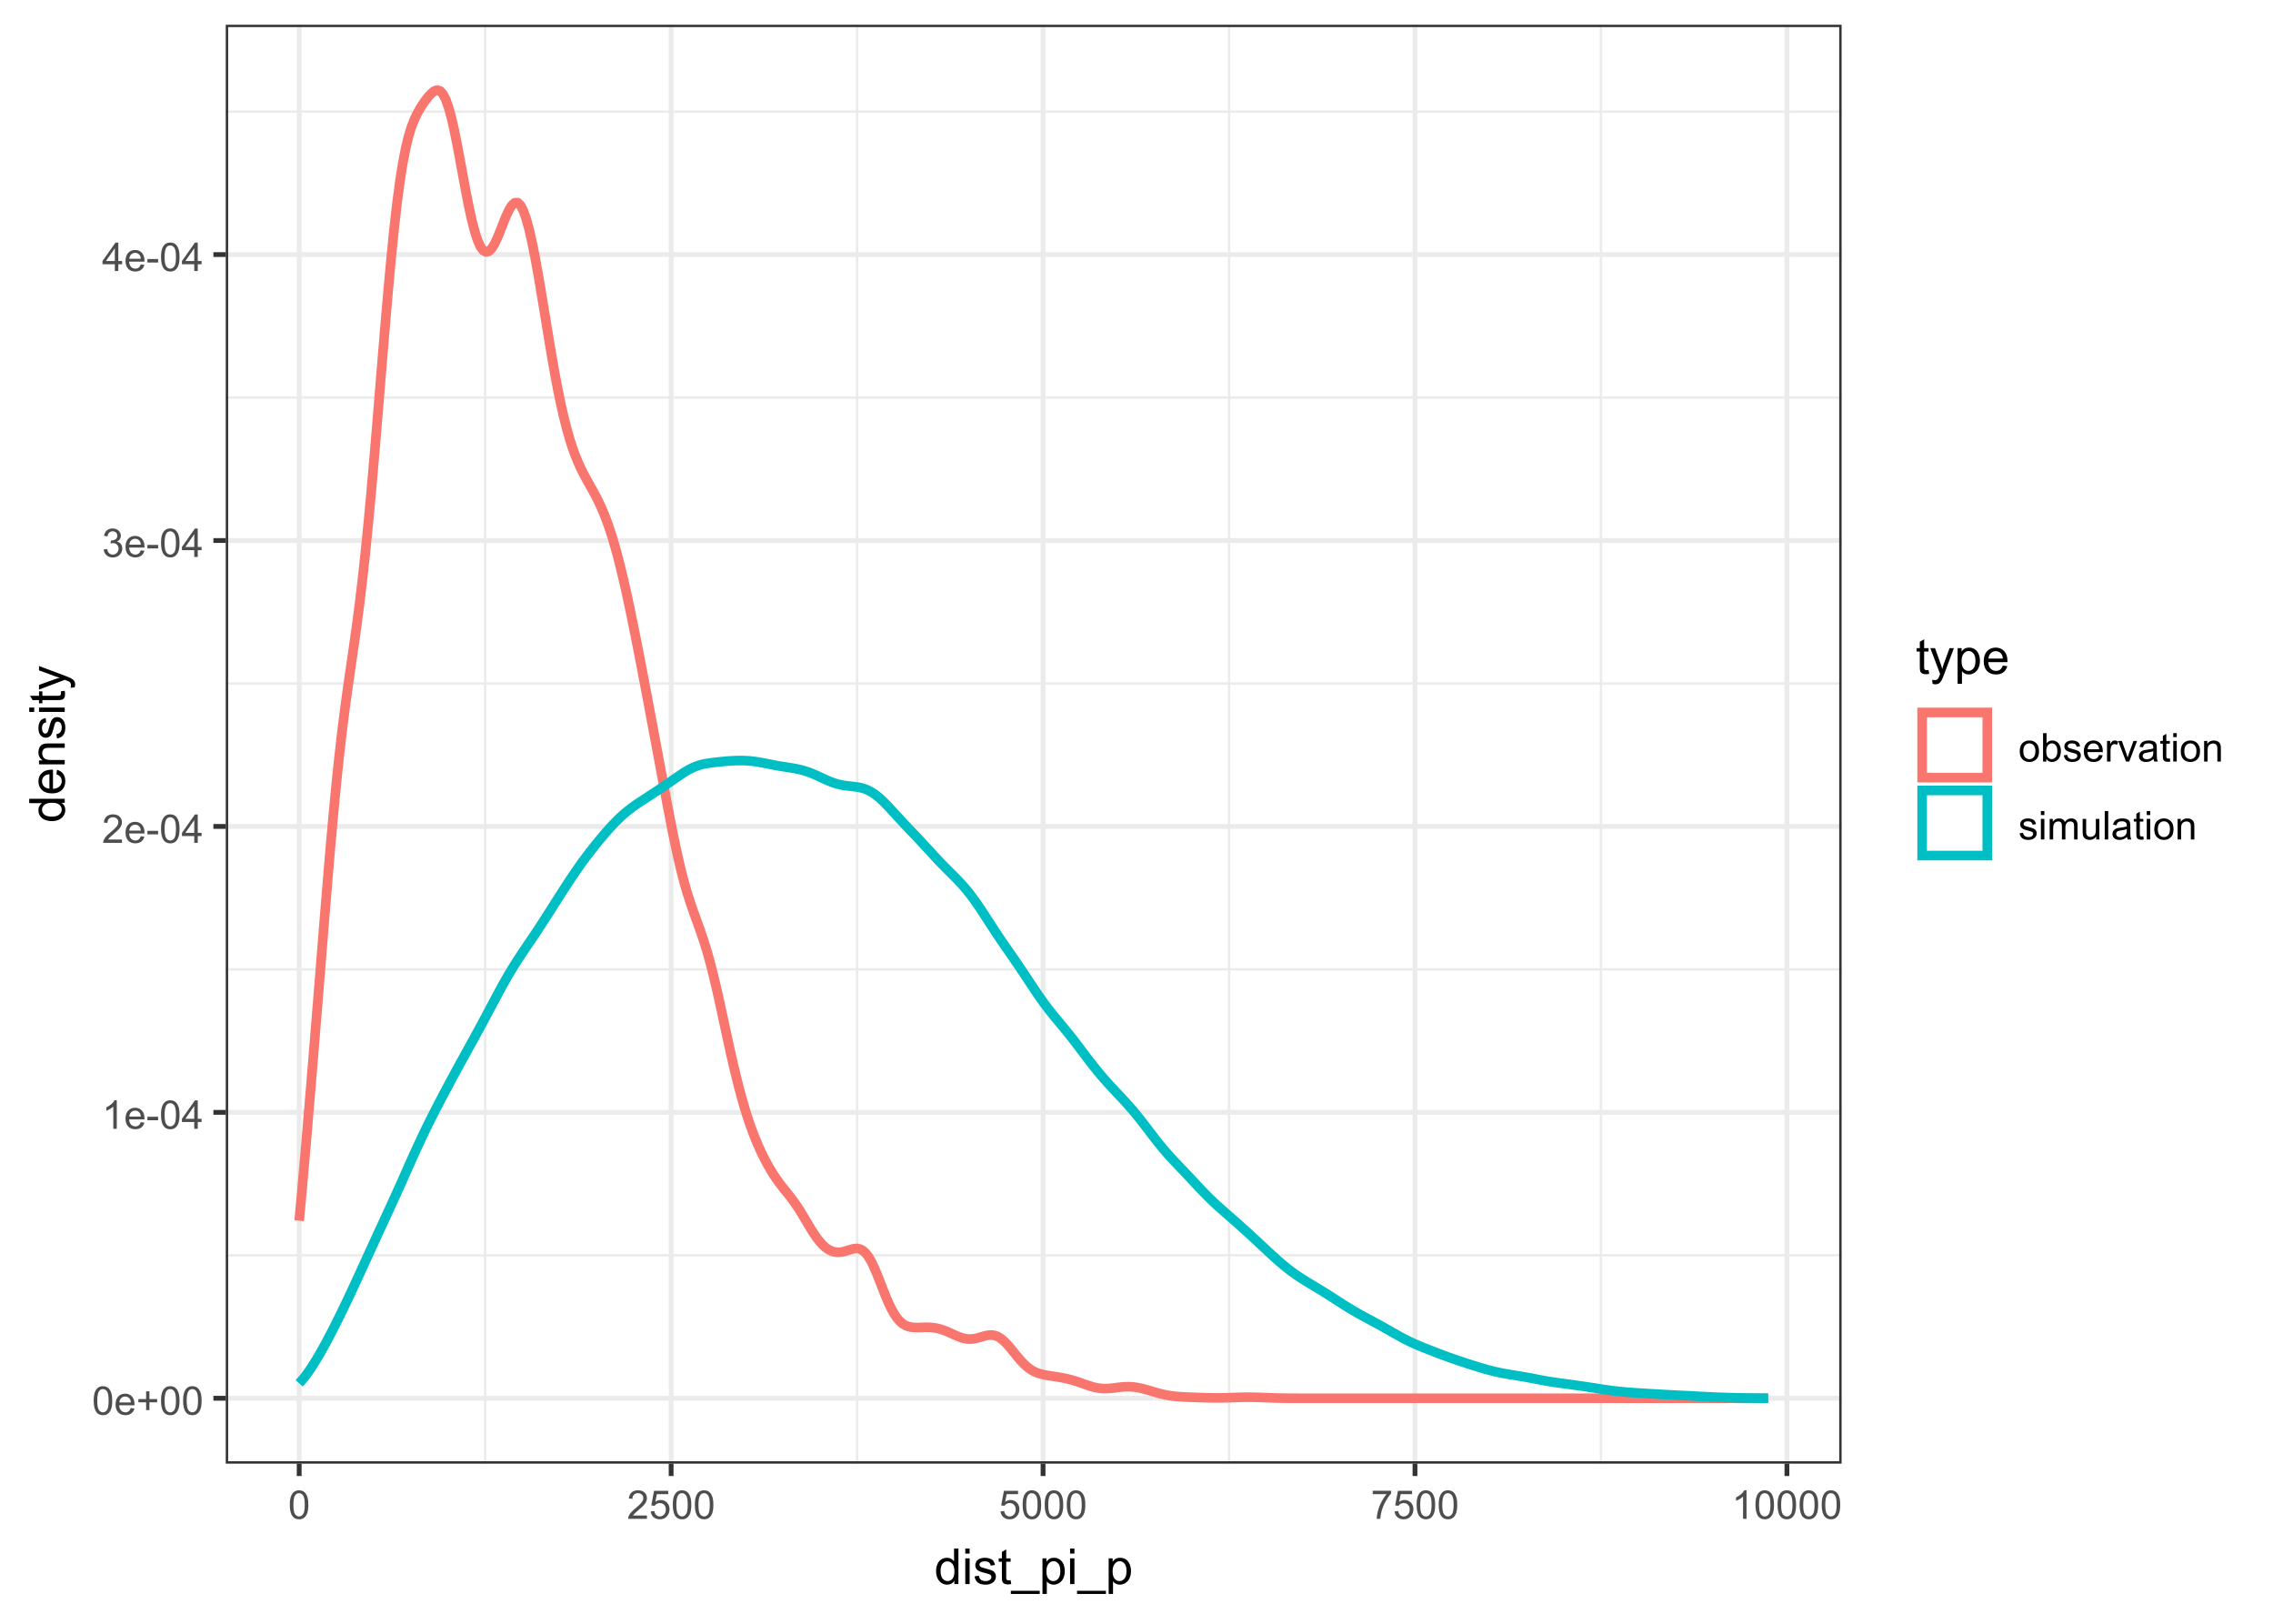 <?xml version="1.0" encoding="UTF-8"?>
<svg xmlns="http://www.w3.org/2000/svg" xmlns:xlink="http://www.w3.org/1999/xlink" width="504" height="360" viewBox="0 0 504 360">
<defs>
<g>
<g id="glyph-0-0">
<path d="M 0.367 -3.105 C 0.367 -3.852 0.441 -4.449 0.594 -4.906 C 0.75 -5.359 0.977 -5.711 1.277 -5.957 C 1.582 -6.203 1.961 -6.324 2.418 -6.324 C 2.758 -6.324 3.055 -6.258 3.309 -6.121 C 3.562 -5.984 3.773 -5.789 3.941 -5.531 C 4.105 -5.277 4.238 -4.965 4.332 -4.594 C 4.426 -4.227 4.473 -3.73 4.473 -3.105 C 4.473 -2.367 4.398 -1.77 4.246 -1.316 C 4.094 -0.863 3.867 -0.512 3.562 -0.266 C 3.262 -0.016 2.879 0.109 2.418 0.109 C 1.812 0.109 1.336 -0.109 0.988 -0.547 C 0.574 -1.07 0.367 -1.922 0.367 -3.105 M 1.16 -3.105 C 1.16 -2.074 1.281 -1.383 1.523 -1.043 C 1.766 -0.699 2.062 -0.527 2.418 -0.527 C 2.773 -0.527 3.074 -0.699 3.316 -1.043 C 3.559 -1.387 3.68 -2.074 3.68 -3.105 C 3.68 -4.145 3.559 -4.832 3.316 -5.172 C 3.074 -5.516 2.773 -5.684 2.41 -5.684 C 2.055 -5.684 1.773 -5.535 1.559 -5.234 C 1.293 -4.852 1.16 -4.141 1.16 -3.105 Z M 1.16 -3.105 "/>
</g>
<g id="glyph-0-1">
<path d="M 3.703 -1.469 L 4.504 -1.371 C 4.379 -0.902 4.145 -0.543 3.805 -0.285 C 3.461 -0.027 3.027 0.102 2.496 0.102 C 1.828 0.102 1.301 -0.102 0.91 -0.512 C 0.52 -0.926 0.32 -1.5 0.32 -2.242 C 0.32 -3.012 0.52 -3.605 0.914 -4.031 C 1.312 -4.453 1.824 -4.668 2.453 -4.668 C 3.062 -4.668 3.562 -4.457 3.949 -4.043 C 4.336 -3.629 4.527 -3.043 4.527 -2.289 C 4.527 -2.246 4.527 -2.176 4.523 -2.086 L 1.121 -2.086 C 1.148 -1.582 1.293 -1.199 1.547 -0.934 C 1.801 -0.664 2.121 -0.531 2.5 -0.531 C 2.785 -0.531 3.027 -0.605 3.227 -0.758 C 3.426 -0.906 3.586 -1.145 3.703 -1.469 M 1.164 -2.719 L 3.711 -2.719 C 3.68 -3.105 3.582 -3.391 3.422 -3.582 C 3.176 -3.883 2.855 -4.031 2.461 -4.031 C 2.105 -4.031 1.809 -3.91 1.566 -3.676 C 1.324 -3.438 1.191 -3.117 1.164 -2.719 Z M 1.164 -2.719 "/>
</g>
<g id="glyph-0-2">
<path d="M 2.203 -1.02 L 2.203 -2.746 L 0.488 -2.746 L 0.488 -3.469 L 2.203 -3.469 L 2.203 -5.184 L 2.934 -5.184 L 2.934 -3.469 L 4.648 -3.469 L 4.648 -2.746 L 2.934 -2.746 L 2.934 -1.02 Z M 2.203 -1.02 "/>
</g>
<g id="glyph-0-3">
<path d="M 3.277 0 L 2.504 0 L 2.504 -4.93 C 2.32 -4.75 2.074 -4.574 1.773 -4.395 C 1.469 -4.219 1.199 -4.086 0.957 -3.996 L 0.957 -4.742 C 1.391 -4.945 1.77 -5.195 2.094 -5.484 C 2.418 -5.773 2.645 -6.055 2.781 -6.324 L 3.277 -6.324 Z M 3.277 0 "/>
</g>
<g id="glyph-0-4">
<path d="M 0.281 -1.891 L 0.281 -2.668 L 2.656 -2.668 L 2.656 -1.891 Z M 0.281 -1.891 "/>
</g>
<g id="glyph-0-5">
<path d="M 2.844 0 L 2.844 -1.508 L 0.113 -1.508 L 0.113 -2.219 L 2.988 -6.301 L 3.617 -6.301 L 3.617 -2.219 L 4.469 -2.219 L 4.469 -1.508 L 3.617 -1.508 L 3.617 0 L 2.844 0 M 2.844 -2.219 L 2.844 -5.059 L 0.871 -2.219 Z M 2.844 -2.219 "/>
</g>
<g id="glyph-0-6">
<path d="M 4.43 -0.742 L 4.43 0 L 0.266 0 C 0.262 -0.188 0.289 -0.367 0.355 -0.539 C 0.461 -0.82 0.633 -1.102 0.867 -1.375 C 1.098 -1.648 1.438 -1.969 1.879 -2.328 C 2.562 -2.891 3.023 -3.336 3.266 -3.664 C 3.508 -3.992 3.625 -4.301 3.625 -4.594 C 3.625 -4.898 3.516 -5.16 3.297 -5.367 C 3.078 -5.578 2.793 -5.684 2.441 -5.684 C 2.066 -5.684 1.77 -5.574 1.547 -5.352 C 1.324 -5.125 1.211 -4.816 1.207 -4.422 L 0.414 -4.504 C 0.469 -5.098 0.672 -5.547 1.027 -5.859 C 1.383 -6.168 1.859 -6.324 2.457 -6.324 C 3.062 -6.324 3.539 -6.156 3.895 -5.824 C 4.246 -5.488 4.422 -5.07 4.422 -4.578 C 4.422 -4.324 4.371 -4.078 4.266 -3.832 C 4.164 -3.59 3.992 -3.332 3.754 -3.062 C 3.516 -2.793 3.117 -2.426 2.562 -1.957 C 2.098 -1.566 1.801 -1.301 1.668 -1.164 C 1.535 -1.023 1.426 -0.883 1.34 -0.742 Z M 4.43 -0.742 "/>
</g>
<g id="glyph-0-7">
<path d="M 0.371 -1.664 L 1.145 -1.766 C 1.23 -1.328 1.383 -1.012 1.598 -0.82 C 1.809 -0.625 2.07 -0.527 2.375 -0.527 C 2.738 -0.527 3.047 -0.656 3.297 -0.906 C 3.547 -1.16 3.672 -1.473 3.676 -1.844 C 3.672 -2.199 3.559 -2.492 3.324 -2.723 C 3.094 -2.953 2.797 -3.066 2.441 -3.066 C 2.293 -3.066 2.113 -3.039 1.895 -2.98 L 1.98 -3.66 C 2.031 -3.656 2.074 -3.652 2.105 -3.652 C 2.434 -3.652 2.73 -3.738 2.996 -3.91 C 3.258 -4.082 3.391 -4.348 3.391 -4.703 C 3.391 -4.988 3.293 -5.223 3.102 -5.41 C 2.91 -5.598 2.664 -5.688 2.359 -5.688 C 2.059 -5.688 1.809 -5.594 1.605 -5.406 C 1.406 -5.215 1.277 -4.934 1.219 -4.555 L 0.445 -4.691 C 0.543 -5.211 0.758 -5.613 1.09 -5.898 C 1.426 -6.184 1.844 -6.324 2.344 -6.324 C 2.688 -6.324 3.004 -6.25 3.293 -6.105 C 3.582 -5.957 3.801 -5.754 3.957 -5.5 C 4.109 -5.246 4.184 -4.973 4.184 -4.688 C 4.184 -4.414 4.113 -4.168 3.965 -3.945 C 3.82 -3.723 3.605 -3.543 3.316 -3.41 C 3.691 -3.324 3.98 -3.148 4.184 -2.875 C 4.391 -2.605 4.496 -2.266 4.496 -1.859 C 4.496 -1.312 4.293 -0.844 3.895 -0.461 C 3.492 -0.078 2.984 0.113 2.371 0.113 C 1.82 0.113 1.359 -0.055 0.996 -0.383 C 0.629 -0.711 0.422 -1.141 0.371 -1.664 Z M 0.371 -1.664 "/>
</g>
<g id="glyph-0-8">
<path d="M 0.367 -1.648 L 1.176 -1.719 C 1.238 -1.324 1.379 -1.027 1.598 -0.828 C 1.816 -0.629 2.078 -0.527 2.391 -0.527 C 2.762 -0.527 3.078 -0.668 3.336 -0.949 C 3.594 -1.23 3.723 -1.602 3.723 -2.066 C 3.723 -2.508 3.598 -2.855 3.348 -3.109 C 3.102 -3.367 2.777 -3.492 2.375 -3.492 C 2.125 -3.492 1.902 -3.438 1.703 -3.324 C 1.5 -3.211 1.344 -3.062 1.23 -2.883 L 0.504 -2.977 L 1.113 -6.215 L 4.246 -6.215 L 4.246 -5.473 L 1.73 -5.473 L 1.391 -3.781 C 1.77 -4.043 2.168 -4.176 2.582 -4.176 C 3.133 -4.176 3.598 -3.984 3.977 -3.605 C 4.352 -3.223 4.543 -2.734 4.543 -2.137 C 4.543 -1.566 4.375 -1.074 4.043 -0.656 C 3.641 -0.148 3.09 0.109 2.391 0.109 C 1.816 0.109 1.348 -0.055 0.984 -0.375 C 0.625 -0.695 0.418 -1.121 0.367 -1.648 Z M 0.367 -1.648 "/>
</g>
<g id="glyph-0-9">
<path d="M 0.418 -5.473 L 0.418 -6.219 L 4.496 -6.219 L 4.496 -5.617 C 4.094 -5.188 3.695 -4.621 3.301 -3.914 C 2.91 -3.207 2.605 -2.48 2.391 -1.73 C 2.234 -1.203 2.137 -0.629 2.094 0 L 1.297 0 C 1.305 -0.496 1.402 -1.094 1.59 -1.797 C 1.777 -2.496 2.043 -3.176 2.391 -3.828 C 2.738 -4.477 3.109 -5.027 3.504 -5.473 Z M 0.418 -5.473 "/>
</g>
<g id="glyph-0-10">
<path d="M 0.293 -2.281 C 0.293 -3.125 0.527 -3.754 0.996 -4.16 C 1.391 -4.496 1.867 -4.668 2.434 -4.668 C 3.059 -4.668 3.57 -4.461 3.969 -4.051 C 4.367 -3.641 4.566 -3.07 4.566 -2.348 C 4.566 -1.758 4.48 -1.297 4.305 -0.961 C 4.129 -0.625 3.871 -0.363 3.535 -0.176 C 3.199 0.012 2.832 0.102 2.434 0.102 C 1.793 0.102 1.277 -0.102 0.883 -0.512 C 0.488 -0.922 0.293 -1.512 0.293 -2.281 M 1.086 -2.281 C 1.086 -1.699 1.215 -1.258 1.469 -0.969 C 1.723 -0.68 2.047 -0.531 2.434 -0.531 C 2.816 -0.531 3.137 -0.68 3.391 -0.973 C 3.645 -1.262 3.773 -1.707 3.773 -2.309 C 3.773 -2.871 3.645 -3.301 3.387 -3.59 C 3.133 -3.879 2.812 -4.027 2.434 -4.027 C 2.047 -4.027 1.723 -3.883 1.469 -3.594 C 1.215 -3.305 1.086 -2.867 1.086 -2.281 Z M 1.086 -2.281 "/>
</g>
<g id="glyph-0-11">
<path d="M 1.293 0 L 0.574 0 L 0.574 -6.301 L 1.348 -6.301 L 1.348 -4.051 C 1.676 -4.461 2.094 -4.668 2.602 -4.668 C 2.879 -4.668 3.145 -4.609 3.398 -4.496 C 3.648 -4.383 3.855 -4.223 4.016 -4.02 C 4.176 -3.816 4.305 -3.566 4.395 -3.277 C 4.488 -2.988 4.531 -2.68 4.531 -2.352 C 4.531 -1.57 4.34 -0.965 3.953 -0.539 C 3.566 -0.109 3.102 0.102 2.562 0.102 C 2.023 0.102 1.602 -0.121 1.293 -0.57 L 1.293 0 M 1.285 -2.316 C 1.285 -1.77 1.359 -1.375 1.508 -1.129 C 1.75 -0.73 2.082 -0.531 2.496 -0.531 C 2.836 -0.531 3.125 -0.68 3.375 -0.973 C 3.621 -1.266 3.742 -1.703 3.742 -2.285 C 3.742 -2.883 3.625 -3.32 3.387 -3.605 C 3.152 -3.891 2.867 -4.031 2.531 -4.031 C 2.191 -4.031 1.902 -3.883 1.656 -3.59 C 1.406 -3.297 1.285 -2.871 1.285 -2.316 Z M 1.285 -2.316 "/>
</g>
<g id="glyph-0-12">
<path d="M 0.27 -1.363 L 1.035 -1.484 C 1.078 -1.176 1.199 -0.941 1.395 -0.777 C 1.59 -0.613 1.863 -0.531 2.219 -0.531 C 2.574 -0.531 2.836 -0.605 3.008 -0.75 C 3.18 -0.895 3.266 -1.062 3.266 -1.258 C 3.266 -1.434 3.191 -1.57 3.039 -1.672 C 2.934 -1.742 2.668 -1.828 2.246 -1.934 C 1.68 -2.078 1.285 -2.199 1.066 -2.305 C 0.848 -2.41 0.684 -2.555 0.57 -2.738 C 0.457 -2.926 0.398 -3.129 0.398 -3.352 C 0.398 -3.555 0.445 -3.742 0.539 -3.918 C 0.633 -4.09 0.758 -4.234 0.918 -4.348 C 1.039 -4.438 1.203 -4.512 1.41 -4.574 C 1.621 -4.637 1.844 -4.668 2.078 -4.668 C 2.438 -4.668 2.754 -4.613 3.023 -4.512 C 3.293 -4.41 3.492 -4.27 3.621 -4.094 C 3.75 -3.918 3.84 -3.68 3.891 -3.387 L 3.133 -3.281 C 3.098 -3.52 3 -3.699 2.832 -3.832 C 2.668 -3.965 2.438 -4.031 2.137 -4.031 C 1.781 -4.031 1.527 -3.973 1.375 -3.855 C 1.223 -3.738 1.148 -3.598 1.148 -3.441 C 1.148 -3.34 1.18 -3.25 1.242 -3.172 C 1.305 -3.09 1.402 -3.02 1.539 -2.965 C 1.617 -2.938 1.844 -2.871 2.223 -2.766 C 2.77 -2.621 3.148 -2.5 3.367 -2.41 C 3.582 -2.316 3.754 -2.18 3.875 -2.004 C 4 -1.824 4.059 -1.605 4.062 -1.34 C 4.059 -1.082 3.984 -0.84 3.836 -0.613 C 3.684 -0.383 3.469 -0.207 3.184 -0.082 C 2.902 0.039 2.578 0.102 2.223 0.102 C 1.629 0.102 1.176 -0.02 0.867 -0.266 C 0.555 -0.512 0.355 -0.879 0.27 -1.363 Z M 0.27 -1.363 "/>
</g>
<g id="glyph-0-13">
<path d="M 0.57 0 L 0.57 -4.562 L 1.266 -4.562 L 1.266 -3.871 C 1.445 -4.195 1.609 -4.41 1.758 -4.512 C 1.91 -4.613 2.074 -4.668 2.258 -4.668 C 2.516 -4.668 2.781 -4.582 3.051 -4.418 L 2.785 -3.699 C 2.594 -3.812 2.406 -3.867 2.219 -3.867 C 2.047 -3.867 1.895 -3.816 1.762 -3.715 C 1.629 -3.613 1.531 -3.473 1.473 -3.293 C 1.387 -3.016 1.344 -2.715 1.344 -2.391 L 1.344 0 Z M 0.57 0 "/>
</g>
<g id="glyph-0-14">
<path d="M 1.848 0 L 0.113 -4.562 L 0.93 -4.562 L 1.906 -1.832 C 2.016 -1.535 2.109 -1.23 2.199 -0.91 C 2.27 -1.152 2.363 -1.441 2.488 -1.777 L 3.504 -4.562 L 4.297 -4.562 L 2.57 0 Z M 1.848 0 "/>
</g>
<g id="glyph-0-15">
<path d="M 3.559 -0.562 C 3.27 -0.32 2.996 -0.148 2.73 -0.047 C 2.465 0.055 2.18 0.102 1.879 0.102 C 1.375 0.102 0.992 -0.02 0.723 -0.266 C 0.453 -0.508 0.316 -0.82 0.316 -1.203 C 0.316 -1.426 0.367 -1.629 0.469 -1.816 C 0.57 -2 0.707 -2.148 0.871 -2.262 C 1.035 -2.371 1.219 -2.457 1.426 -2.516 C 1.578 -2.555 1.809 -2.594 2.113 -2.629 C 2.738 -2.703 3.199 -2.793 3.492 -2.895 C 3.496 -3.004 3.496 -3.07 3.496 -3.098 C 3.496 -3.414 3.426 -3.637 3.277 -3.766 C 3.082 -3.938 2.789 -4.027 2.398 -4.027 C 2.035 -4.027 1.766 -3.961 1.594 -3.836 C 1.418 -3.707 1.289 -3.48 1.207 -3.16 L 0.453 -3.262 C 0.52 -3.586 0.633 -3.848 0.789 -4.047 C 0.949 -4.246 1.176 -4.398 1.473 -4.504 C 1.773 -4.613 2.117 -4.668 2.508 -4.668 C 2.898 -4.668 3.215 -4.621 3.461 -4.527 C 3.703 -4.438 3.883 -4.32 3.996 -4.184 C 4.109 -4.043 4.191 -3.867 4.238 -3.656 C 4.262 -3.523 4.273 -3.289 4.273 -2.945 L 4.273 -1.914 C 4.273 -1.191 4.293 -0.738 4.324 -0.547 C 4.359 -0.355 4.422 -0.176 4.52 0 L 3.711 0 C 3.633 -0.16 3.582 -0.348 3.559 -0.562 M 3.492 -2.289 C 3.211 -2.176 2.793 -2.078 2.23 -2 C 1.91 -1.953 1.688 -1.902 1.555 -1.844 C 1.422 -1.785 1.32 -1.703 1.25 -1.594 C 1.18 -1.48 1.145 -1.359 1.145 -1.227 C 1.145 -1.02 1.223 -0.848 1.379 -0.711 C 1.535 -0.57 1.762 -0.504 2.062 -0.504 C 2.359 -0.504 2.625 -0.566 2.859 -0.699 C 3.09 -0.828 3.262 -1.008 3.367 -1.234 C 3.453 -1.406 3.492 -1.664 3.492 -2.008 Z M 3.492 -2.289 "/>
</g>
<g id="glyph-0-16">
<path d="M 2.27 -0.691 L 2.379 -0.008 C 2.164 0.039 1.969 0.059 1.797 0.059 C 1.516 0.059 1.297 0.016 1.145 -0.074 C 0.988 -0.16 0.879 -0.277 0.816 -0.422 C 0.754 -0.566 0.723 -0.871 0.723 -1.336 L 0.723 -3.961 L 0.156 -3.961 L 0.156 -4.562 L 0.723 -4.562 L 0.723 -5.695 L 1.492 -6.156 L 1.492 -4.562 L 2.27 -4.562 L 2.27 -3.961 L 1.492 -3.961 L 1.492 -1.293 C 1.492 -1.074 1.504 -0.93 1.531 -0.867 C 1.559 -0.805 1.602 -0.754 1.664 -0.719 C 1.727 -0.68 1.816 -0.66 1.93 -0.66 C 2.016 -0.66 2.129 -0.672 2.27 -0.691 Z M 2.27 -0.691 "/>
</g>
<g id="glyph-0-17">
<path d="M 0.586 -5.41 L 0.586 -6.301 L 1.359 -6.301 L 1.359 -5.41 L 0.586 -5.41 M 0.586 0 L 0.586 -4.562 L 1.359 -4.562 L 1.359 0 Z M 0.586 0 "/>
</g>
<g id="glyph-0-18">
<path d="M 0.578 0 L 0.578 -4.562 L 1.277 -4.562 L 1.277 -3.914 C 1.609 -4.414 2.094 -4.668 2.727 -4.668 C 3.004 -4.668 3.258 -4.617 3.488 -4.52 C 3.719 -4.418 3.891 -4.289 4.004 -4.129 C 4.121 -3.969 4.199 -3.777 4.246 -3.559 C 4.273 -3.414 4.289 -3.164 4.289 -2.805 L 4.289 0 L 3.516 0 L 3.516 -2.777 C 3.516 -3.09 3.484 -3.328 3.426 -3.484 C 3.363 -3.641 3.258 -3.762 3.105 -3.855 C 2.953 -3.949 2.773 -3.996 2.566 -3.996 C 2.234 -3.996 1.953 -3.891 1.711 -3.684 C 1.473 -3.473 1.352 -3.078 1.352 -2.492 L 1.352 0 Z M 0.578 0 "/>
</g>
<g id="glyph-0-19">
<path d="M 0.578 0 L 0.578 -4.562 L 1.273 -4.562 L 1.273 -3.922 C 1.414 -4.148 1.605 -4.328 1.844 -4.461 C 2.082 -4.598 2.352 -4.668 2.656 -4.668 C 2.992 -4.668 3.27 -4.598 3.488 -4.457 C 3.703 -4.316 3.855 -4.121 3.945 -3.867 C 4.305 -4.398 4.773 -4.668 5.355 -4.668 C 5.805 -4.668 6.156 -4.543 6.398 -4.289 C 6.641 -4.039 6.762 -3.652 6.762 -3.133 L 6.762 0 L 5.996 0 L 5.996 -2.875 C 5.996 -3.184 5.969 -3.406 5.918 -3.543 C 5.867 -3.68 5.777 -3.789 5.645 -3.871 C 5.516 -3.953 5.359 -3.996 5.184 -3.996 C 4.859 -3.996 4.594 -3.891 4.383 -3.676 C 4.172 -3.461 4.066 -3.121 4.066 -2.652 L 4.066 0 L 3.293 0 L 3.293 -2.965 C 3.293 -3.309 3.227 -3.566 3.102 -3.738 C 2.977 -3.91 2.77 -3.996 2.484 -3.996 C 2.266 -3.996 2.066 -3.938 1.879 -3.824 C 1.695 -3.711 1.562 -3.543 1.477 -3.32 C 1.395 -3.102 1.352 -2.781 1.352 -2.367 L 1.352 0 Z M 0.578 0 "/>
</g>
<g id="glyph-0-20">
<path d="M 3.57 0 L 3.57 -0.672 C 3.215 -0.156 2.734 0.102 2.121 0.102 C 1.852 0.102 1.602 0.051 1.367 -0.051 C 1.137 -0.156 0.961 -0.285 0.848 -0.441 C 0.734 -0.598 0.656 -0.789 0.609 -1.016 C 0.578 -1.164 0.562 -1.406 0.562 -1.734 L 0.562 -4.562 L 1.336 -4.562 L 1.336 -2.031 C 1.336 -1.629 1.352 -1.355 1.383 -1.215 C 1.434 -1.012 1.535 -0.852 1.691 -0.738 C 1.852 -0.621 2.047 -0.562 2.277 -0.562 C 2.508 -0.562 2.727 -0.621 2.93 -0.742 C 3.133 -0.859 3.277 -1.023 3.363 -1.227 C 3.445 -1.43 3.488 -1.73 3.488 -2.117 L 3.488 -4.562 L 4.262 -4.562 L 4.262 0 Z M 3.57 0 "/>
</g>
<g id="glyph-0-21">
<path d="M 0.562 0 L 0.562 -6.301 L 1.336 -6.301 L 1.336 0 Z M 0.562 0 "/>
</g>
<g id="glyph-1-0">
<path d="M 4.426 0 L 4.426 -0.719 C 4.062 -0.152 3.531 0.129 2.832 0.129 C 2.375 0.129 1.957 0.004 1.578 -0.246 C 1.195 -0.496 0.898 -0.848 0.691 -1.297 C 0.48 -1.746 0.375 -2.262 0.375 -2.848 C 0.375 -3.414 0.473 -3.934 0.66 -4.395 C 0.852 -4.859 1.137 -5.215 1.516 -5.461 C 1.895 -5.711 2.32 -5.832 2.789 -5.832 C 3.133 -5.832 3.438 -5.762 3.707 -5.617 C 3.977 -5.469 4.191 -5.281 4.359 -5.047 L 4.359 -7.875 L 5.324 -7.875 L 5.324 0 L 4.426 0 M 1.371 -2.848 C 1.371 -2.117 1.523 -1.57 1.832 -1.207 C 2.141 -0.848 2.504 -0.664 2.922 -0.664 C 3.344 -0.664 3.703 -0.84 4 -1.184 C 4.293 -1.531 4.441 -2.059 4.441 -2.766 C 4.441 -3.547 4.293 -4.121 3.992 -4.484 C 3.691 -4.852 3.32 -5.031 2.879 -5.031 C 2.449 -5.031 2.09 -4.855 1.801 -4.508 C 1.516 -4.156 1.371 -3.602 1.371 -2.848 Z M 1.371 -2.848 "/>
</g>
<g id="glyph-1-1">
<path d="M 0.73 -6.762 L 0.73 -7.875 L 1.695 -7.875 L 1.695 -6.762 L 0.73 -6.762 M 0.73 0 L 0.73 -5.703 L 1.695 -5.703 L 1.695 0 Z M 0.73 0 "/>
</g>
<g id="glyph-1-2">
<path d="M 0.34 -1.703 L 1.293 -1.852 C 1.348 -1.469 1.496 -1.176 1.742 -0.973 C 1.988 -0.77 2.332 -0.664 2.773 -0.664 C 3.215 -0.664 3.547 -0.758 3.758 -0.938 C 3.977 -1.117 4.082 -1.332 4.082 -1.574 C 4.082 -1.793 3.988 -1.965 3.797 -2.09 C 3.664 -2.176 3.336 -2.285 2.809 -2.418 C 2.102 -2.598 1.609 -2.75 1.336 -2.883 C 1.062 -3.012 0.852 -3.191 0.711 -3.426 C 0.57 -3.656 0.5 -3.91 0.5 -4.188 C 0.5 -4.445 0.559 -4.68 0.676 -4.895 C 0.789 -5.113 0.949 -5.293 1.148 -5.438 C 1.301 -5.547 1.504 -5.641 1.766 -5.719 C 2.023 -5.793 2.301 -5.832 2.602 -5.832 C 3.047 -5.832 3.441 -5.77 3.777 -5.641 C 4.117 -5.512 4.367 -5.336 4.527 -5.117 C 4.688 -4.895 4.801 -4.602 4.859 -4.234 L 3.914 -4.102 C 3.871 -4.398 3.75 -4.625 3.543 -4.789 C 3.336 -4.957 3.047 -5.039 2.668 -5.039 C 2.227 -5.039 1.91 -4.965 1.719 -4.816 C 1.527 -4.672 1.434 -4.5 1.434 -4.301 C 1.434 -4.176 1.473 -4.062 1.551 -3.965 C 1.633 -3.859 1.754 -3.773 1.922 -3.707 C 2.02 -3.672 2.305 -3.586 2.777 -3.461 C 3.461 -3.277 3.938 -3.125 4.207 -3.012 C 4.48 -2.895 4.691 -2.727 4.844 -2.504 C 5 -2.281 5.074 -2.004 5.074 -1.676 C 5.074 -1.352 4.98 -1.051 4.793 -0.766 C 4.605 -0.48 4.336 -0.262 3.98 -0.105 C 3.625 0.051 3.223 0.129 2.777 0.129 C 2.035 0.129 1.473 -0.023 1.082 -0.332 C 0.695 -0.641 0.445 -1.098 0.34 -1.703 Z M 0.34 -1.703 "/>
</g>
<g id="glyph-1-3">
<path d="M 2.836 -0.863 L 2.977 -0.012 C 2.703 0.047 2.461 0.074 2.246 0.074 C 1.895 0.074 1.621 0.02 1.43 -0.09 C 1.234 -0.203 1.098 -0.348 1.02 -0.527 C 0.941 -0.711 0.902 -1.09 0.902 -1.672 L 0.902 -4.953 L 0.195 -4.953 L 0.195 -5.703 L 0.902 -5.703 L 0.902 -7.117 L 1.863 -7.695 L 1.863 -5.703 L 2.836 -5.703 L 2.836 -4.953 L 1.863 -4.953 L 1.863 -1.617 C 1.863 -1.34 1.879 -1.164 1.914 -1.086 C 1.949 -1.008 2.004 -0.945 2.082 -0.898 C 2.16 -0.852 2.27 -0.828 2.41 -0.828 C 2.52 -0.828 2.66 -0.84 2.836 -0.863 Z M 2.836 -0.863 "/>
</g>
<g id="glyph-1-4">
<path d="M -0.168 2.188 L -0.168 1.488 L 6.242 1.488 L 6.242 2.188 Z M -0.168 2.188 "/>
</g>
<g id="glyph-1-5">
<path d="M 0.727 2.188 L 0.727 -5.703 L 1.605 -5.703 L 1.605 -4.961 C 1.812 -5.254 2.047 -5.469 2.309 -5.617 C 2.57 -5.762 2.887 -5.832 3.262 -5.832 C 3.746 -5.832 4.176 -5.707 4.551 -5.457 C 4.922 -5.207 5.203 -4.852 5.391 -4.395 C 5.582 -3.941 5.676 -3.438 5.676 -2.895 C 5.676 -2.312 5.574 -1.785 5.363 -1.32 C 5.152 -0.852 4.848 -0.492 4.449 -0.246 C 4.051 0.004 3.633 0.129 3.191 0.129 C 2.867 0.129 2.578 0.062 2.324 -0.074 C 2.066 -0.211 1.855 -0.383 1.691 -0.59 L 1.691 2.188 L 0.727 2.188 M 1.602 -2.82 C 1.602 -2.086 1.75 -1.543 2.047 -1.191 C 2.344 -0.84 2.703 -0.664 3.125 -0.664 C 3.555 -0.664 3.922 -0.848 4.23 -1.211 C 4.535 -1.574 4.688 -2.137 4.688 -2.898 C 4.688 -3.629 4.539 -4.172 4.242 -4.531 C 3.941 -4.895 3.586 -5.074 3.168 -5.074 C 2.758 -5.074 2.395 -4.883 2.074 -4.5 C 1.758 -4.113 1.602 -3.555 1.602 -2.82 Z M 1.602 -2.82 "/>
</g>
<g id="glyph-1-6">
<path d="M 0.684 2.195 L 0.574 1.289 C 0.785 1.348 0.969 1.375 1.129 1.375 C 1.344 1.375 1.516 1.34 1.645 1.266 C 1.773 1.195 1.879 1.094 1.961 0.969 C 2.02 0.871 2.121 0.629 2.258 0.246 C 2.273 0.195 2.301 0.113 2.344 0.012 L 0.176 -5.703 L 1.219 -5.703 L 2.406 -2.402 C 2.559 -1.98 2.699 -1.543 2.82 -1.078 C 2.93 -1.523 3.062 -1.957 3.219 -2.379 L 4.438 -5.703 L 5.402 -5.703 L 3.234 0.098 C 3 0.723 2.82 1.156 2.691 1.391 C 2.52 1.711 2.32 1.945 2.102 2.094 C 1.879 2.242 1.613 2.316 1.305 2.316 C 1.117 2.316 0.91 2.277 0.684 2.195 Z M 0.684 2.195 "/>
</g>
<g id="glyph-1-7">
<path d="M 4.629 -1.836 L 5.629 -1.715 C 5.473 -1.129 5.18 -0.676 4.754 -0.355 C 4.328 -0.031 3.781 0.129 3.121 0.129 C 2.285 0.129 1.625 -0.129 1.137 -0.641 C 0.648 -1.156 0.402 -1.875 0.402 -2.805 C 0.402 -3.762 0.648 -4.508 1.145 -5.039 C 1.637 -5.566 2.277 -5.832 3.066 -5.832 C 3.828 -5.832 4.453 -5.574 4.938 -5.055 C 5.418 -4.535 5.66 -3.805 5.66 -2.863 C 5.66 -2.805 5.66 -2.719 5.656 -2.605 L 1.402 -2.605 C 1.438 -1.977 1.613 -1.5 1.934 -1.164 C 2.254 -0.832 2.648 -0.664 3.125 -0.664 C 3.48 -0.664 3.781 -0.758 4.035 -0.945 C 4.285 -1.133 4.484 -1.43 4.629 -1.836 M 1.457 -3.398 L 4.641 -3.398 C 4.598 -3.879 4.477 -4.238 4.273 -4.48 C 3.969 -4.852 3.566 -5.039 3.078 -5.039 C 2.633 -5.039 2.262 -4.891 1.957 -4.594 C 1.656 -4.297 1.488 -3.898 1.457 -3.398 Z M 1.457 -3.398 "/>
</g>
<g id="glyph-2-0">
<path d="M 0 -4.426 L -0.719 -4.426 C -0.152 -4.062 0.129 -3.531 0.129 -2.832 C 0.129 -2.375 0.004 -1.957 -0.246 -1.578 C -0.496 -1.195 -0.848 -0.898 -1.297 -0.691 C -1.746 -0.48 -2.262 -0.375 -2.848 -0.375 C -3.414 -0.375 -3.934 -0.473 -4.395 -0.66 C -4.859 -0.852 -5.215 -1.137 -5.461 -1.516 C -5.711 -1.895 -5.832 -2.32 -5.832 -2.789 C -5.832 -3.133 -5.762 -3.438 -5.617 -3.707 C -5.469 -3.977 -5.281 -4.191 -5.047 -4.359 L -7.875 -4.363 L -7.875 -5.324 L 0 -5.324 L 0 -4.426 M -2.848 -1.371 C -2.117 -1.371 -1.57 -1.523 -1.207 -1.832 C -0.848 -2.141 -0.664 -2.504 -0.664 -2.922 C -0.664 -3.344 -0.84 -3.703 -1.184 -4 C -1.531 -4.293 -2.059 -4.441 -2.766 -4.441 C -3.547 -4.441 -4.121 -4.293 -4.484 -3.992 C -4.852 -3.691 -5.031 -3.32 -5.031 -2.879 C -5.031 -2.449 -4.855 -2.09 -4.508 -1.801 C -4.156 -1.516 -3.602 -1.371 -2.848 -1.371 Z M -2.848 -1.371 "/>
</g>
<g id="glyph-2-1">
<path d="M -1.836 -4.629 L -1.715 -5.629 C -1.129 -5.473 -0.676 -5.18 -0.355 -4.754 C -0.031 -4.328 0.129 -3.781 0.129 -3.121 C 0.129 -2.285 -0.129 -1.625 -0.641 -1.137 C -1.156 -0.648 -1.875 -0.402 -2.805 -0.402 C -3.762 -0.402 -4.508 -0.648 -5.039 -1.145 C -5.566 -1.637 -5.832 -2.277 -5.832 -3.066 C -5.832 -3.828 -5.574 -4.453 -5.055 -4.938 C -4.535 -5.418 -3.805 -5.66 -2.863 -5.66 C -2.805 -5.66 -2.719 -5.66 -2.605 -5.656 L -2.605 -1.402 C -1.977 -1.438 -1.5 -1.613 -1.164 -1.934 C -0.832 -2.254 -0.664 -2.648 -0.664 -3.125 C -0.664 -3.48 -0.758 -3.781 -0.945 -4.035 C -1.133 -4.285 -1.43 -4.484 -1.836 -4.629 M -3.398 -1.457 L -3.398 -4.641 C -3.879 -4.598 -4.238 -4.477 -4.48 -4.273 C -4.852 -3.969 -5.039 -3.566 -5.039 -3.078 C -5.039 -2.633 -4.891 -2.262 -4.594 -1.957 C -4.297 -1.656 -3.898 -1.488 -3.398 -1.457 Z M -3.398 -1.457 "/>
</g>
<g id="glyph-2-2">
<path d="M 0 -0.727 L -5.703 -0.727 L -5.703 -1.594 L -4.895 -1.594 C -5.52 -2.016 -5.832 -2.621 -5.832 -3.41 C -5.832 -3.754 -5.77 -4.07 -5.648 -4.359 C -5.523 -4.648 -5.363 -4.863 -5.16 -5.008 C -4.961 -5.148 -4.723 -5.25 -4.445 -5.305 C -4.27 -5.344 -3.953 -5.359 -3.508 -5.359 L 0 -5.359 L 0 -4.395 L -3.469 -4.395 C -3.863 -4.395 -4.156 -4.355 -4.352 -4.281 C -4.547 -4.207 -4.703 -4.07 -4.82 -3.879 C -4.938 -3.688 -4.996 -3.465 -4.996 -3.207 C -4.996 -2.793 -4.863 -2.438 -4.602 -2.141 C -4.34 -1.84 -3.844 -1.691 -3.117 -1.691 L 0 -1.691 Z M 0 -0.727 "/>
</g>
<g id="glyph-2-3">
<path d="M -1.703 -0.34 L -1.852 -1.293 C -1.469 -1.348 -1.176 -1.496 -0.973 -1.742 C -0.77 -1.988 -0.664 -2.332 -0.664 -2.773 C -0.664 -3.215 -0.758 -3.547 -0.938 -3.758 C -1.117 -3.977 -1.332 -4.082 -1.574 -4.082 C -1.793 -4.082 -1.965 -3.988 -2.09 -3.797 C -2.176 -3.664 -2.285 -3.336 -2.418 -2.809 C -2.598 -2.102 -2.75 -1.609 -2.883 -1.336 C -3.012 -1.062 -3.191 -0.852 -3.426 -0.711 C -3.656 -0.57 -3.91 -0.5 -4.188 -0.5 C -4.445 -0.5 -4.68 -0.559 -4.895 -0.676 C -5.113 -0.789 -5.293 -0.949 -5.438 -1.148 C -5.547 -1.301 -5.641 -1.504 -5.719 -1.766 C -5.793 -2.023 -5.832 -2.301 -5.832 -2.602 C -5.832 -3.047 -5.77 -3.441 -5.641 -3.777 C -5.512 -4.117 -5.336 -4.367 -5.117 -4.527 C -4.895 -4.688 -4.602 -4.801 -4.234 -4.859 L -4.102 -3.914 C -4.398 -3.871 -4.625 -3.75 -4.789 -3.543 C -4.957 -3.336 -5.039 -3.047 -5.039 -2.668 C -5.039 -2.227 -4.965 -1.91 -4.816 -1.719 C -4.672 -1.527 -4.5 -1.434 -4.301 -1.434 C -4.176 -1.434 -4.062 -1.473 -3.965 -1.551 C -3.859 -1.633 -3.773 -1.754 -3.707 -1.922 C -3.672 -2.02 -3.586 -2.305 -3.461 -2.777 C -3.277 -3.461 -3.125 -3.938 -3.012 -4.207 C -2.895 -4.48 -2.727 -4.691 -2.504 -4.844 C -2.281 -5 -2.004 -5.074 -1.676 -5.074 C -1.352 -5.074 -1.051 -4.98 -0.766 -4.793 C -0.48 -4.605 -0.262 -4.336 -0.105 -3.98 C 0.051 -3.625 0.129 -3.223 0.129 -2.777 C 0.129 -2.035 -0.023 -1.473 -0.332 -1.082 C -0.641 -0.695 -1.098 -0.445 -1.703 -0.34 Z M -1.703 -0.34 "/>
</g>
<g id="glyph-2-4">
<path d="M -6.762 -0.73 L -7.875 -0.73 L -7.875 -1.699 L -6.762 -1.699 L -6.762 -0.73 M 0 -0.73 L -5.703 -0.73 L -5.703 -1.699 L 0 -1.695 Z M 0 -0.73 "/>
</g>
<g id="glyph-2-5">
<path d="M -0.863 -2.836 L -0.012 -2.977 C 0.047 -2.703 0.074 -2.461 0.074 -2.246 C 0.074 -1.895 0.02 -1.621 -0.09 -1.43 C -0.203 -1.234 -0.348 -1.098 -0.527 -1.02 C -0.711 -0.941 -1.09 -0.902 -1.672 -0.902 L -4.953 -0.902 L -4.953 -0.195 L -5.703 -0.195 L -5.703 -0.902 L -7.117 -0.902 L -7.695 -1.863 L -5.703 -1.863 L -5.703 -2.836 L -4.953 -2.836 L -4.953 -1.863 L -1.617 -1.863 C -1.34 -1.863 -1.164 -1.879 -1.086 -1.914 C -1.008 -1.949 -0.945 -2.004 -0.898 -2.082 C -0.852 -2.16 -0.828 -2.27 -0.828 -2.41 C -0.828 -2.52 -0.84 -2.66 -0.863 -2.836 Z M -0.863 -2.836 "/>
</g>
<g id="glyph-2-6">
<path d="M 2.195 -0.684 L 1.289 -0.574 C 1.348 -0.785 1.375 -0.969 1.375 -1.129 C 1.375 -1.344 1.34 -1.516 1.266 -1.645 C 1.195 -1.773 1.094 -1.879 0.969 -1.961 C 0.871 -2.02 0.629 -2.121 0.246 -2.258 C 0.195 -2.273 0.113 -2.301 0.012 -2.344 L -5.703 -0.176 L -5.703 -1.219 L -2.402 -2.406 C -1.98 -2.559 -1.543 -2.699 -1.078 -2.82 C -1.523 -2.93 -1.957 -3.062 -2.379 -3.219 L -5.703 -4.438 L -5.703 -5.402 L 0.098 -3.234 C 0.723 -3 1.156 -2.82 1.391 -2.691 C 1.711 -2.52 1.945 -2.32 2.094 -2.102 C 2.242 -1.879 2.316 -1.613 2.316 -1.305 C 2.316 -1.117 2.277 -0.91 2.195 -0.684 Z M 2.195 -0.684 "/>
</g>
</g>
<clipPath id="clip-0">
<path clip-rule="nonzero" d="M 50.055 5.48 L 408.348 5.48 L 408.348 324.512 L 50.055 324.512 Z M 50.055 5.48 "/>
</clipPath>
<clipPath id="clip-1">
<path clip-rule="nonzero" d="M 50.055 278 L 408.348 278 L 408.348 279 L 50.055 279 Z M 50.055 278 "/>
</clipPath>
<clipPath id="clip-2">
<path clip-rule="nonzero" d="M 50.055 214 L 408.348 214 L 408.348 216 L 50.055 216 Z M 50.055 214 "/>
</clipPath>
<clipPath id="clip-3">
<path clip-rule="nonzero" d="M 50.055 151 L 408.348 151 L 408.348 152 L 50.055 152 Z M 50.055 151 "/>
</clipPath>
<clipPath id="clip-4">
<path clip-rule="nonzero" d="M 50.055 87 L 408.348 87 L 408.348 89 L 50.055 89 Z M 50.055 87 "/>
</clipPath>
<clipPath id="clip-5">
<path clip-rule="nonzero" d="M 50.055 24 L 408.348 24 L 408.348 26 L 50.055 26 Z M 50.055 24 "/>
</clipPath>
<clipPath id="clip-6">
<path clip-rule="nonzero" d="M 107 5.48 L 108 5.48 L 108 324.512 L 107 324.512 Z M 107 5.48 "/>
</clipPath>
<clipPath id="clip-7">
<path clip-rule="nonzero" d="M 189 5.48 L 191 5.48 L 191 324.512 L 189 324.512 Z M 189 5.48 "/>
</clipPath>
<clipPath id="clip-8">
<path clip-rule="nonzero" d="M 272 5.48 L 273 5.48 L 273 324.512 L 272 324.512 Z M 272 5.48 "/>
</clipPath>
<clipPath id="clip-9">
<path clip-rule="nonzero" d="M 354 5.48 L 356 5.48 L 356 324.512 L 354 324.512 Z M 354 5.48 "/>
</clipPath>
<clipPath id="clip-10">
<path clip-rule="nonzero" d="M 50.055 309 L 408.348 309 L 408.348 311 L 50.055 311 Z M 50.055 309 "/>
</clipPath>
<clipPath id="clip-11">
<path clip-rule="nonzero" d="M 50.055 246 L 408.348 246 L 408.348 248 L 50.055 248 Z M 50.055 246 "/>
</clipPath>
<clipPath id="clip-12">
<path clip-rule="nonzero" d="M 50.055 182 L 408.348 182 L 408.348 184 L 50.055 184 Z M 50.055 182 "/>
</clipPath>
<clipPath id="clip-13">
<path clip-rule="nonzero" d="M 50.055 119 L 408.348 119 L 408.348 121 L 50.055 121 Z M 50.055 119 "/>
</clipPath>
<clipPath id="clip-14">
<path clip-rule="nonzero" d="M 50.055 55 L 408.348 55 L 408.348 57 L 50.055 57 Z M 50.055 55 "/>
</clipPath>
<clipPath id="clip-15">
<path clip-rule="nonzero" d="M 65 5.48 L 67 5.48 L 67 324.512 L 65 324.512 Z M 65 5.48 "/>
</clipPath>
<clipPath id="clip-16">
<path clip-rule="nonzero" d="M 148 5.48 L 150 5.48 L 150 324.512 L 148 324.512 Z M 148 5.48 "/>
</clipPath>
<clipPath id="clip-17">
<path clip-rule="nonzero" d="M 230 5.48 L 232 5.48 L 232 324.512 L 230 324.512 Z M 230 5.48 "/>
</clipPath>
<clipPath id="clip-18">
<path clip-rule="nonzero" d="M 313 5.48 L 315 5.48 L 315 324.512 L 313 324.512 Z M 313 5.48 "/>
</clipPath>
<clipPath id="clip-19">
<path clip-rule="nonzero" d="M 395 5.48 L 397 5.48 L 397 324.512 L 395 324.512 Z M 395 5.48 "/>
</clipPath>
<clipPath id="clip-20">
<path clip-rule="nonzero" d="M 50.055 5.48 L 408.348 5.48 L 408.348 324.512 L 50.055 324.512 Z M 50.055 5.48 "/>
</clipPath>
</defs>
<rect x="-50.4" y="-36" width="604.8" height="432" fill="rgb(100%, 100%, 100%)" fill-opacity="1"/>
<rect x="-50.4" y="-36" width="604.8" height="432" fill="rgb(100%, 100%, 100%)" fill-opacity="1"/>
<path fill="none" stroke-width="1.067" stroke-linecap="round" stroke-linejoin="round" stroke="rgb(100%, 100%, 100%)" stroke-opacity="1" stroke-miterlimit="10" d="M 0 360 L 504 360 L 504 0 L 0 0 Z M 0 360 "/>
<g clip-path="url(#clip-0)">
<path fill-rule="nonzero" fill="rgb(100%, 100%, 100%)" fill-opacity="1" d="M 50.055 324.508 L 408.348 324.508 L 408.348 5.477 L 50.055 5.477 Z M 50.055 324.508 "/>
</g>
<g clip-path="url(#clip-1)">
<path fill="none" stroke-width="0.533" stroke-linecap="butt" stroke-linejoin="round" stroke="rgb(92.157%, 92.157%, 92.157%)" stroke-opacity="1" stroke-miterlimit="10" d="M 50.055 278.312 L 408.348 278.312 "/>
</g>
<g clip-path="url(#clip-2)">
<path fill="none" stroke-width="0.533" stroke-linecap="butt" stroke-linejoin="round" stroke="rgb(92.157%, 92.157%, 92.157%)" stroke-opacity="1" stroke-miterlimit="10" d="M 50.055 214.922 L 408.348 214.922 "/>
</g>
<g clip-path="url(#clip-3)">
<path fill="none" stroke-width="0.533" stroke-linecap="butt" stroke-linejoin="round" stroke="rgb(92.157%, 92.157%, 92.157%)" stroke-opacity="1" stroke-miterlimit="10" d="M 50.055 151.531 L 408.348 151.531 "/>
</g>
<g clip-path="url(#clip-4)">
<path fill="none" stroke-width="0.533" stroke-linecap="butt" stroke-linejoin="round" stroke="rgb(92.157%, 92.157%, 92.157%)" stroke-opacity="1" stroke-miterlimit="10" d="M 50.055 88.141 L 408.348 88.141 "/>
</g>
<g clip-path="url(#clip-5)">
<path fill="none" stroke-width="0.533" stroke-linecap="butt" stroke-linejoin="round" stroke="rgb(92.157%, 92.157%, 92.157%)" stroke-opacity="1" stroke-miterlimit="10" d="M 50.055 24.75 L 408.348 24.75 "/>
</g>
<g clip-path="url(#clip-6)">
<path fill="none" stroke-width="0.533" stroke-linecap="butt" stroke-linejoin="round" stroke="rgb(92.157%, 92.157%, 92.157%)" stroke-opacity="1" stroke-miterlimit="10" d="M 107.578 324.508 L 107.578 5.48 "/>
</g>
<g clip-path="url(#clip-7)">
<path fill="none" stroke-width="0.533" stroke-linecap="butt" stroke-linejoin="round" stroke="rgb(92.157%, 92.157%, 92.157%)" stroke-opacity="1" stroke-miterlimit="10" d="M 190.047 324.508 L 190.047 5.48 "/>
</g>
<g clip-path="url(#clip-8)">
<path fill="none" stroke-width="0.533" stroke-linecap="butt" stroke-linejoin="round" stroke="rgb(92.157%, 92.157%, 92.157%)" stroke-opacity="1" stroke-miterlimit="10" d="M 272.516 324.508 L 272.516 5.48 "/>
</g>
<g clip-path="url(#clip-9)">
<path fill="none" stroke-width="0.533" stroke-linecap="butt" stroke-linejoin="round" stroke="rgb(92.157%, 92.157%, 92.157%)" stroke-opacity="1" stroke-miterlimit="10" d="M 354.984 324.508 L 354.984 5.48 "/>
</g>
<g clip-path="url(#clip-10)">
<path fill="none" stroke-width="1.067" stroke-linecap="butt" stroke-linejoin="round" stroke="rgb(92.157%, 92.157%, 92.157%)" stroke-opacity="1" stroke-miterlimit="10" d="M 50.055 310.008 L 408.348 310.008 "/>
</g>
<g clip-path="url(#clip-11)">
<path fill="none" stroke-width="1.067" stroke-linecap="butt" stroke-linejoin="round" stroke="rgb(92.157%, 92.157%, 92.157%)" stroke-opacity="1" stroke-miterlimit="10" d="M 50.055 246.617 L 408.348 246.617 "/>
</g>
<g clip-path="url(#clip-12)">
<path fill="none" stroke-width="1.067" stroke-linecap="butt" stroke-linejoin="round" stroke="rgb(92.157%, 92.157%, 92.157%)" stroke-opacity="1" stroke-miterlimit="10" d="M 50.055 183.227 L 408.348 183.227 "/>
</g>
<g clip-path="url(#clip-13)">
<path fill="none" stroke-width="1.067" stroke-linecap="butt" stroke-linejoin="round" stroke="rgb(92.157%, 92.157%, 92.157%)" stroke-opacity="1" stroke-miterlimit="10" d="M 50.055 119.836 L 408.348 119.836 "/>
</g>
<g clip-path="url(#clip-14)">
<path fill="none" stroke-width="1.067" stroke-linecap="butt" stroke-linejoin="round" stroke="rgb(92.157%, 92.157%, 92.157%)" stroke-opacity="1" stroke-miterlimit="10" d="M 50.055 56.445 L 408.348 56.445 "/>
</g>
<g clip-path="url(#clip-15)">
<path fill="none" stroke-width="1.067" stroke-linecap="butt" stroke-linejoin="round" stroke="rgb(92.157%, 92.157%, 92.157%)" stroke-opacity="1" stroke-miterlimit="10" d="M 66.34 324.508 L 66.34 5.48 "/>
</g>
<g clip-path="url(#clip-16)">
<path fill="none" stroke-width="1.067" stroke-linecap="butt" stroke-linejoin="round" stroke="rgb(92.157%, 92.157%, 92.157%)" stroke-opacity="1" stroke-miterlimit="10" d="M 148.812 324.508 L 148.812 5.48 "/>
</g>
<g clip-path="url(#clip-17)">
<path fill="none" stroke-width="1.067" stroke-linecap="butt" stroke-linejoin="round" stroke="rgb(92.157%, 92.157%, 92.157%)" stroke-opacity="1" stroke-miterlimit="10" d="M 231.281 324.508 L 231.281 5.48 "/>
</g>
<g clip-path="url(#clip-18)">
<path fill="none" stroke-width="1.067" stroke-linecap="butt" stroke-linejoin="round" stroke="rgb(92.157%, 92.157%, 92.157%)" stroke-opacity="1" stroke-miterlimit="10" d="M 313.75 324.508 L 313.75 5.48 "/>
</g>
<g clip-path="url(#clip-19)">
<path fill="none" stroke-width="1.067" stroke-linecap="butt" stroke-linejoin="round" stroke="rgb(92.157%, 92.157%, 92.157%)" stroke-opacity="1" stroke-miterlimit="10" d="M 396.223 324.508 L 396.223 5.48 "/>
</g>
<path fill="none" stroke-width="2.134" stroke-linecap="butt" stroke-linejoin="round" stroke="rgb(97.255%, 46.275%, 42.745%)" stroke-opacity="1" stroke-miterlimit="10" d="M 66.34 270.648 L 66.98 263.66 L 67.617 256.391 L 68.254 248.922 L 68.891 241.309 L 69.527 233.582 L 70.164 225.766 L 70.805 217.875 L 71.441 209.953 L 72.078 202.066 L 72.715 194.332 L 73.352 186.863 L 73.992 179.785 L 74.629 173.199 L 75.266 167.156 L 75.902 161.664 L 76.539 156.66 L 77.176 152.031 L 77.816 147.613 L 78.453 143.223 L 79.09 138.676 L 79.727 133.816 L 80.363 128.5 L 81 122.645 L 81.641 116.27 L 82.277 109.414 L 82.914 102.148 L 83.551 94.578 L 84.188 86.836 L 84.828 79.062 L 85.465 71.422 L 86.102 64.074 L 86.738 57.172 L 87.375 50.848 L 88.012 45.215 L 88.652 40.34 L 89.289 36.281 L 89.926 32.98 L 90.562 30.336 L 91.199 28.242 L 91.84 26.574 L 92.477 25.223 L 93.113 24.086 L 93.75 23.082 L 94.387 22.176 L 95.023 21.363 L 95.664 20.68 L 96.301 20.188 L 96.938 19.98 L 97.574 20.156 L 98.211 20.844 L 98.852 22.082 L 99.488 23.887 L 100.125 26.227 L 100.762 29.035 L 101.398 32.211 L 102.035 35.613 L 102.676 39.105 L 103.312 42.531 L 103.949 45.762 L 104.586 48.668 L 105.223 51.16 L 105.859 53.168 L 106.5 54.641 L 107.137 55.527 L 107.773 55.871 L 108.41 55.699 L 109.047 55.059 L 109.688 54.012 L 110.324 52.652 L 110.961 51.09 L 111.598 49.449 L 112.234 47.879 L 112.871 46.516 L 113.512 45.5 L 114.148 44.941 L 114.785 44.926 L 115.422 45.523 L 116.059 46.754 L 116.699 48.562 L 117.336 50.898 L 117.973 53.699 L 118.609 56.891 L 119.246 60.383 L 119.883 64.102 L 120.523 67.953 L 121.16 71.855 L 121.797 75.727 L 122.434 79.492 L 123.07 83.086 L 123.707 86.453 L 124.348 89.547 L 124.984 92.355 L 125.621 94.883 L 126.258 97.141 L 126.895 99.145 L 127.535 100.918 L 128.172 102.488 L 128.809 103.891 L 129.445 105.16 L 130.082 106.34 L 130.719 107.473 L 131.359 108.605 L 131.996 109.777 L 132.633 111.023 L 133.27 112.383 L 133.906 113.875 L 134.547 115.516 L 135.184 117.32 L 135.82 119.309 L 136.457 121.477 L 137.094 123.832 L 137.73 126.363 L 138.371 129.062 L 139.008 131.906 L 139.645 134.875 L 140.281 137.953 L 140.918 141.113 L 141.555 144.344 L 142.195 147.637 L 142.832 150.969 L 143.469 154.336 L 144.105 157.727 L 144.742 161.133 L 145.383 164.555 L 146.656 171.406 L 147.293 174.824 L 147.93 178.207 L 148.566 181.527 L 149.207 184.75 L 149.844 187.832 L 150.48 190.727 L 151.117 193.387 L 151.754 195.812 L 152.395 198.008 L 153.031 200.008 L 153.668 201.863 L 154.305 203.633 L 154.941 205.387 L 155.578 207.199 L 156.219 209.129 L 156.855 211.227 L 157.492 213.512 L 158.129 215.996 L 158.766 218.66 L 159.406 221.48 L 160.043 224.398 L 160.68 227.355 L 161.316 230.305 L 161.953 233.199 L 162.59 235.996 L 163.23 238.668 L 163.867 241.195 L 164.504 243.559 L 165.141 245.758 L 165.777 247.793 L 166.414 249.668 L 167.055 251.395 L 167.691 252.988 L 168.328 254.457 L 168.965 255.824 L 169.602 257.098 L 170.242 258.285 L 170.879 259.391 L 171.516 260.418 L 172.152 261.371 L 172.789 262.258 L 173.426 263.09 L 174.066 263.891 L 174.703 264.684 L 175.34 265.492 L 175.977 266.344 L 176.613 267.25 L 177.254 268.223 L 177.891 269.254 L 178.527 270.324 L 179.164 271.402 L 179.801 272.461 L 180.438 273.469 L 181.078 274.398 L 181.715 275.227 L 182.352 275.938 L 182.988 276.527 L 183.625 276.984 L 184.262 277.32 L 184.902 277.539 L 185.539 277.641 L 186.176 277.637 L 186.812 277.547 L 187.449 277.387 L 188.09 277.191 L 188.727 276.992 L 189.363 276.844 L 190 276.793 L 190.637 276.902 L 191.273 277.215 L 191.914 277.777 L 192.551 278.602 L 193.188 279.684 L 193.824 281 L 194.461 282.504 L 195.102 284.121 L 195.738 285.762 L 196.375 287.363 L 197.012 288.852 L 197.648 290.18 L 198.285 291.32 L 198.926 292.25 L 199.562 292.977 L 200.199 293.516 L 200.836 293.887 L 201.473 294.125 L 202.113 294.258 L 202.75 294.316 L 203.387 294.324 L 204.023 294.309 L 204.66 294.285 L 205.297 294.273 L 205.938 294.281 L 206.574 294.32 L 207.211 294.395 L 207.848 294.512 L 208.484 294.676 L 209.121 294.879 L 209.762 295.121 L 210.398 295.391 L 211.035 295.68 L 211.672 295.973 L 212.309 296.25 L 212.949 296.492 L 213.586 296.691 L 214.223 296.824 L 214.859 296.887 L 215.496 296.871 L 216.133 296.785 L 216.773 296.641 L 217.41 296.461 L 218.047 296.27 L 218.684 296.105 L 219.32 296 L 219.961 295.988 L 220.598 296.09 L 221.234 296.336 L 221.871 296.719 L 222.508 297.234 L 223.145 297.859 L 223.785 298.57 L 224.422 299.34 L 225.059 300.129 L 225.695 300.91 L 226.332 301.652 L 226.969 302.328 L 227.609 302.926 L 228.246 303.434 L 228.883 303.852 L 229.52 304.18 L 230.156 304.434 L 230.797 304.629 L 231.434 304.781 L 232.07 304.906 L 232.707 305.012 L 233.344 305.109 L 233.98 305.203 L 234.621 305.305 L 235.258 305.414 L 235.895 305.535 L 236.531 305.672 L 237.168 305.828 L 237.809 306 L 238.445 306.191 L 239.082 306.398 L 240.992 307.066 L 241.633 307.277 L 242.27 307.469 L 242.906 307.625 L 243.543 307.75 L 244.18 307.828 L 244.82 307.863 L 245.457 307.859 L 246.094 307.82 L 246.73 307.754 L 247.367 307.676 L 248.004 307.594 L 248.645 307.523 L 249.281 307.473 L 249.918 307.449 L 250.555 307.453 L 251.191 307.496 L 251.828 307.57 L 252.469 307.68 L 253.105 307.812 L 253.742 307.973 L 254.379 308.148 L 255.016 308.336 L 255.656 308.527 L 256.293 308.715 L 256.93 308.895 L 257.566 309.059 L 258.203 309.203 L 258.84 309.328 L 259.48 309.434 L 260.117 309.52 L 260.754 309.59 L 261.391 309.641 L 262.027 309.684 L 262.668 309.719 L 263.941 309.773 L 265.852 309.844 L 266.492 309.863 L 267.766 309.902 L 268.402 309.918 L 269.039 309.926 L 269.676 309.93 L 270.316 309.93 L 270.953 309.922 L 271.59 309.91 L 272.227 309.895 L 272.863 309.871 L 273.504 309.848 L 274.141 309.828 L 274.777 309.805 L 275.414 309.789 L 276.051 309.777 L 276.688 309.773 L 277.328 309.773 L 277.965 309.781 L 278.602 309.797 L 279.238 309.816 L 279.875 309.84 L 280.516 309.863 L 282.426 309.934 L 283.062 309.953 L 283.699 309.965 L 284.34 309.98 L 285.613 309.996 L 286.887 310.004 L 287.523 310.004 L 288.164 310.008 L 392.062 310.008 "/>
<path fill="none" stroke-width="2.134" stroke-linecap="butt" stroke-linejoin="round" stroke="rgb(0%, 74.902%, 76.863%)" stroke-opacity="1" stroke-miterlimit="10" d="M 66.34 306.695 L 66.98 305.988 L 67.617 305.203 L 68.254 304.344 L 68.891 303.422 L 69.527 302.441 L 70.164 301.406 L 70.805 300.328 L 71.441 299.211 L 72.078 298.059 L 72.715 296.875 L 73.352 295.66 L 73.992 294.422 L 74.629 293.16 L 75.266 291.879 L 75.902 290.574 L 76.539 289.254 L 77.176 287.918 L 77.816 286.566 L 78.453 285.199 L 79.09 283.824 L 79.727 282.441 L 80.363 281.051 L 81 279.656 L 81.641 278.258 L 82.277 276.863 L 82.914 275.473 L 83.551 274.086 L 84.188 272.703 L 84.828 271.324 L 86.102 268.566 L 86.738 267.18 L 87.375 265.785 L 88.012 264.379 L 88.652 262.965 L 89.289 261.539 L 89.926 260.109 L 90.562 258.676 L 91.199 257.246 L 91.84 255.832 L 92.477 254.434 L 93.113 253.059 L 93.75 251.707 L 94.387 250.387 L 95.023 249.086 L 95.664 247.812 L 96.301 246.555 L 96.938 245.316 L 97.574 244.094 L 98.211 242.879 L 98.852 241.672 L 99.488 240.477 L 100.125 239.285 L 100.762 238.109 L 101.398 236.938 L 102.035 235.77 L 102.676 234.613 L 105.223 229.988 L 105.859 228.82 L 106.5 227.648 L 107.137 226.465 L 107.773 225.277 L 108.41 224.078 L 109.047 222.875 L 109.688 221.676 L 110.324 220.484 L 110.961 219.305 L 111.598 218.148 L 112.234 217.02 L 112.871 215.922 L 113.512 214.855 L 114.148 213.824 L 114.785 212.824 L 115.422 211.852 L 116.059 210.895 L 116.699 209.953 L 117.336 209.016 L 117.973 208.074 L 118.609 207.125 L 119.246 206.164 L 119.883 205.195 L 120.523 204.211 L 121.16 203.219 L 121.797 202.223 L 122.434 201.219 L 123.07 200.219 L 123.707 199.215 L 124.348 198.219 L 124.984 197.227 L 125.621 196.246 L 126.258 195.277 L 126.895 194.32 L 127.535 193.379 L 128.172 192.457 L 128.809 191.559 L 129.445 190.68 L 130.082 189.824 L 130.719 188.988 L 131.359 188.172 L 131.996 187.371 L 132.633 186.586 L 133.27 185.816 L 133.906 185.062 L 134.547 184.324 L 135.184 183.609 L 135.82 182.914 L 136.457 182.25 L 137.094 181.613 L 137.73 181.012 L 138.371 180.445 L 139.008 179.91 L 139.645 179.406 L 140.281 178.93 L 140.918 178.48 L 141.555 178.047 L 142.195 177.621 L 142.832 177.207 L 143.469 176.789 L 144.105 176.375 L 144.742 175.957 L 145.383 175.539 L 146.656 174.688 L 147.93 173.82 L 148.566 173.383 L 149.207 172.941 L 149.844 172.496 L 150.48 172.059 L 151.117 171.629 L 151.754 171.215 L 152.395 170.832 L 153.031 170.48 L 153.668 170.172 L 154.305 169.906 L 154.941 169.684 L 155.578 169.504 L 156.219 169.359 L 156.855 169.246 L 157.492 169.152 L 158.129 169.07 L 158.766 168.996 L 159.406 168.926 L 160.043 168.859 L 160.68 168.801 L 161.316 168.746 L 161.953 168.699 L 162.59 168.664 L 163.23 168.637 L 163.867 168.625 L 164.504 168.625 L 165.141 168.641 L 165.777 168.672 L 166.414 168.723 L 167.055 168.793 L 167.691 168.879 L 168.328 168.98 L 168.965 169.094 L 169.602 169.215 L 170.242 169.344 L 171.516 169.602 L 172.152 169.719 L 172.789 169.832 L 173.426 169.938 L 174.066 170.035 L 174.703 170.133 L 175.34 170.234 L 175.977 170.34 L 176.613 170.461 L 177.254 170.598 L 177.891 170.758 L 178.527 170.941 L 179.164 171.152 L 179.801 171.387 L 180.438 171.648 L 181.078 171.926 L 181.715 172.219 L 182.352 172.52 L 182.988 172.812 L 183.625 173.09 L 184.262 173.352 L 184.902 173.582 L 185.539 173.785 L 186.176 173.949 L 186.812 174.082 L 187.449 174.188 L 188.09 174.266 L 188.727 174.332 L 189.363 174.402 L 190 174.484 L 190.637 174.598 L 191.273 174.754 L 191.914 174.965 L 192.551 175.238 L 193.188 175.578 L 193.824 175.984 L 194.461 176.461 L 195.102 176.996 L 195.738 177.586 L 196.375 178.219 L 197.012 178.883 L 197.648 179.57 L 198.285 180.266 L 198.926 180.961 L 199.562 181.656 L 200.199 182.34 L 200.836 183.02 L 201.473 183.691 L 202.113 184.359 L 202.75 185.027 L 203.387 185.699 L 204.023 186.375 L 204.66 187.062 L 205.297 187.754 L 205.938 188.449 L 206.574 189.145 L 207.211 189.836 L 207.848 190.52 L 208.484 191.191 L 209.121 191.848 L 209.762 192.496 L 210.398 193.137 L 211.035 193.77 L 211.672 194.41 L 212.309 195.062 L 212.949 195.73 L 213.586 196.438 L 214.223 197.18 L 214.859 197.961 L 215.496 198.789 L 216.133 199.66 L 216.773 200.57 L 217.41 201.512 L 218.047 202.477 L 218.684 203.457 L 219.32 204.441 L 219.961 205.426 L 220.598 206.402 L 221.234 207.363 L 221.871 208.309 L 222.508 209.242 L 223.145 210.164 L 223.785 211.082 L 224.422 212 L 225.059 212.926 L 225.695 213.855 L 226.332 214.797 L 226.969 215.75 L 227.609 216.711 L 228.883 218.641 L 229.52 219.598 L 230.156 220.535 L 230.797 221.449 L 231.434 222.336 L 232.07 223.191 L 232.707 224.02 L 233.344 224.82 L 233.98 225.602 L 234.621 226.371 L 235.895 227.902 L 236.531 228.68 L 237.168 229.469 L 237.809 230.277 L 238.445 231.102 L 239.082 231.938 L 239.719 232.781 L 240.355 233.629 L 240.992 234.473 L 241.633 235.305 L 242.27 236.125 L 242.906 236.926 L 243.543 237.707 L 244.18 238.469 L 244.82 239.207 L 245.457 239.926 L 246.094 240.629 L 246.73 241.316 L 247.367 242 L 248.004 242.676 L 248.645 243.355 L 249.281 244.043 L 249.918 244.742 L 250.555 245.461 L 251.191 246.199 L 251.828 246.961 L 252.469 247.746 L 253.105 248.547 L 253.742 249.371 L 254.379 250.203 L 255.016 251.039 L 255.656 251.871 L 256.293 252.691 L 256.93 253.496 L 257.566 254.281 L 258.203 255.039 L 258.84 255.773 L 259.48 256.484 L 260.117 257.18 L 260.754 257.855 L 261.391 258.527 L 262.027 259.191 L 262.668 259.859 L 263.305 260.531 L 264.578 261.891 L 265.852 263.258 L 266.492 263.93 L 267.129 264.594 L 267.766 265.238 L 268.402 265.867 L 269.039 266.48 L 269.676 267.074 L 270.316 267.648 L 270.953 268.215 L 272.227 269.332 L 272.863 269.887 L 273.504 270.445 L 274.141 271.008 L 274.777 271.574 L 275.414 272.145 L 276.688 273.301 L 277.328 273.883 L 278.602 275.062 L 279.238 275.656 L 279.875 276.254 L 280.516 276.852 L 281.152 277.445 L 281.789 278.035 L 282.426 278.617 L 283.062 279.191 L 283.699 279.754 L 284.34 280.297 L 284.977 280.824 L 285.613 281.332 L 286.25 281.82 L 286.887 282.285 L 287.523 282.73 L 288.164 283.16 L 288.801 283.574 L 289.438 283.973 L 290.074 284.367 L 290.711 284.75 L 291.352 285.133 L 291.988 285.516 L 292.625 285.902 L 293.262 286.293 L 293.898 286.688 L 294.535 287.09 L 295.176 287.5 L 295.812 287.91 L 296.449 288.324 L 297.086 288.734 L 297.723 289.141 L 298.363 289.543 L 299 289.934 L 299.637 290.32 L 300.273 290.699 L 300.91 291.066 L 301.547 291.426 L 302.188 291.777 L 304.098 292.809 L 304.734 293.148 L 305.375 293.496 L 306.012 293.844 L 306.648 294.195 L 307.285 294.555 L 308.559 295.281 L 309.199 295.645 L 309.836 296.004 L 310.473 296.359 L 311.109 296.703 L 311.746 297.035 L 312.383 297.352 L 313.023 297.656 L 313.66 297.945 L 314.297 298.223 L 314.934 298.488 L 315.57 298.75 L 316.211 299.004 L 316.848 299.254 L 318.758 299.992 L 319.395 300.234 L 320.035 300.477 L 320.672 300.711 L 321.309 300.941 L 321.945 301.168 L 322.582 301.391 L 323.223 301.609 L 325.133 302.242 L 325.77 302.445 L 326.406 302.652 L 327.047 302.852 L 327.684 303.051 L 328.32 303.246 L 328.957 303.434 L 329.594 303.613 L 330.23 303.785 L 330.871 303.949 L 331.508 304.102 L 332.145 304.246 L 332.781 304.379 L 333.418 304.5 L 334.059 304.617 L 334.695 304.727 L 335.332 304.832 L 335.969 304.934 L 337.242 305.145 L 337.883 305.254 L 338.52 305.363 L 339.156 305.484 L 339.793 305.602 L 340.43 305.727 L 341.07 305.848 L 341.707 305.973 L 342.344 306.09 L 342.98 306.203 L 343.617 306.309 L 344.254 306.41 L 344.895 306.504 L 346.168 306.684 L 347.441 306.855 L 348.082 306.938 L 348.719 307.023 L 350.629 307.293 L 351.266 307.387 L 351.906 307.484 L 353.18 307.68 L 353.816 307.781 L 354.453 307.879 L 355.09 307.98 L 355.73 308.074 L 356.367 308.168 L 357.004 308.258 L 357.641 308.344 L 358.277 308.418 L 358.918 308.488 L 359.555 308.555 L 360.191 308.613 L 360.828 308.668 L 362.102 308.762 L 362.742 308.805 L 363.379 308.848 L 365.289 308.965 L 365.93 309.004 L 367.203 309.082 L 369.113 309.188 L 369.754 309.223 L 370.391 309.258 L 371.027 309.289 L 371.664 309.324 L 372.938 309.387 L 373.578 309.418 L 374.215 309.449 L 374.852 309.484 L 375.488 309.516 L 376.125 309.551 L 376.766 309.586 L 379.949 309.742 L 380.59 309.77 L 382.5 309.84 L 383.137 309.859 L 383.777 309.879 L 384.414 309.898 L 385.051 309.914 L 385.688 309.926 L 386.324 309.941 L 386.961 309.953 L 387.602 309.961 L 389.512 309.984 L 390.785 309.992 L 391.426 309.996 L 392.062 309.996 "/>
<g clip-path="url(#clip-20)">
<path fill="none" stroke-width="1.067" stroke-linecap="round" stroke-linejoin="round" stroke="rgb(20%, 20%, 20%)" stroke-opacity="1" stroke-miterlimit="10" d="M 50.055 324.508 L 408.348 324.508 L 408.348 5.477 L 50.055 5.477 Z M 50.055 324.508 "/>
</g>
<g fill="rgb(30.196%, 30.196%, 30.196%)" fill-opacity="1">
<use xlink:href="#glyph-0-0" x="20.41" y="313.656"/>
<use xlink:href="#glyph-0-1" x="25.304" y="313.656"/>
<use xlink:href="#glyph-0-2" x="30.198" y="313.656"/>
<use xlink:href="#glyph-0-0" x="35.337" y="313.656"/>
<use xlink:href="#glyph-0-0" x="40.232" y="313.656"/>
</g>
<g fill="rgb(30.196%, 30.196%, 30.196%)" fill-opacity="1">
<use xlink:href="#glyph-0-3" x="22.617" y="250.266"/>
<use xlink:href="#glyph-0-1" x="27.511" y="250.266"/>
<use xlink:href="#glyph-0-4" x="32.405" y="250.266"/>
<use xlink:href="#glyph-0-0" x="35.336" y="250.266"/>
<use xlink:href="#glyph-0-5" x="40.23" y="250.266"/>
</g>
<g fill="rgb(30.196%, 30.196%, 30.196%)" fill-opacity="1">
<use xlink:href="#glyph-0-6" x="22.617" y="186.875"/>
<use xlink:href="#glyph-0-1" x="27.511" y="186.875"/>
<use xlink:href="#glyph-0-4" x="32.405" y="186.875"/>
<use xlink:href="#glyph-0-0" x="35.336" y="186.875"/>
<use xlink:href="#glyph-0-5" x="40.23" y="186.875"/>
</g>
<g fill="rgb(30.196%, 30.196%, 30.196%)" fill-opacity="1">
<use xlink:href="#glyph-0-7" x="22.617" y="123.484"/>
<use xlink:href="#glyph-0-1" x="27.511" y="123.484"/>
<use xlink:href="#glyph-0-4" x="32.405" y="123.484"/>
<use xlink:href="#glyph-0-0" x="35.336" y="123.484"/>
<use xlink:href="#glyph-0-5" x="40.23" y="123.484"/>
</g>
<g fill="rgb(30.196%, 30.196%, 30.196%)" fill-opacity="1">
<use xlink:href="#glyph-0-5" x="22.617" y="60.094"/>
<use xlink:href="#glyph-0-1" x="27.511" y="60.094"/>
<use xlink:href="#glyph-0-4" x="32.405" y="60.094"/>
<use xlink:href="#glyph-0-0" x="35.336" y="60.094"/>
<use xlink:href="#glyph-0-5" x="40.23" y="60.094"/>
</g>
<path fill="none" stroke-width="1.067" stroke-linecap="butt" stroke-linejoin="round" stroke="rgb(20%, 20%, 20%)" stroke-opacity="1" stroke-miterlimit="10" d="M 47.316 310.008 L 50.055 310.008 "/>
<path fill="none" stroke-width="1.067" stroke-linecap="butt" stroke-linejoin="round" stroke="rgb(20%, 20%, 20%)" stroke-opacity="1" stroke-miterlimit="10" d="M 47.316 246.617 L 50.055 246.617 "/>
<path fill="none" stroke-width="1.067" stroke-linecap="butt" stroke-linejoin="round" stroke="rgb(20%, 20%, 20%)" stroke-opacity="1" stroke-miterlimit="10" d="M 47.316 183.227 L 50.055 183.227 "/>
<path fill="none" stroke-width="1.067" stroke-linecap="butt" stroke-linejoin="round" stroke="rgb(20%, 20%, 20%)" stroke-opacity="1" stroke-miterlimit="10" d="M 47.316 119.836 L 50.055 119.836 "/>
<path fill="none" stroke-width="1.067" stroke-linecap="butt" stroke-linejoin="round" stroke="rgb(20%, 20%, 20%)" stroke-opacity="1" stroke-miterlimit="10" d="M 47.316 56.445 L 50.055 56.445 "/>
<path fill="none" stroke-width="1.067" stroke-linecap="butt" stroke-linejoin="round" stroke="rgb(20%, 20%, 20%)" stroke-opacity="1" stroke-miterlimit="10" d="M 66.34 327.25 L 66.34 324.508 "/>
<path fill="none" stroke-width="1.067" stroke-linecap="butt" stroke-linejoin="round" stroke="rgb(20%, 20%, 20%)" stroke-opacity="1" stroke-miterlimit="10" d="M 148.812 327.25 L 148.812 324.508 "/>
<path fill="none" stroke-width="1.067" stroke-linecap="butt" stroke-linejoin="round" stroke="rgb(20%, 20%, 20%)" stroke-opacity="1" stroke-miterlimit="10" d="M 231.281 327.25 L 231.281 324.508 "/>
<path fill="none" stroke-width="1.067" stroke-linecap="butt" stroke-linejoin="round" stroke="rgb(20%, 20%, 20%)" stroke-opacity="1" stroke-miterlimit="10" d="M 313.75 327.25 L 313.75 324.508 "/>
<path fill="none" stroke-width="1.067" stroke-linecap="butt" stroke-linejoin="round" stroke="rgb(20%, 20%, 20%)" stroke-opacity="1" stroke-miterlimit="10" d="M 396.223 327.25 L 396.223 324.508 "/>
<g fill="rgb(30.196%, 30.196%, 30.196%)" fill-opacity="1">
<use xlink:href="#glyph-0-0" x="63.895" y="336.738"/>
</g>
<g fill="rgb(30.196%, 30.196%, 30.196%)" fill-opacity="1">
<use xlink:href="#glyph-0-6" x="139.023" y="336.738"/>
<use xlink:href="#glyph-0-8" x="143.918" y="336.738"/>
<use xlink:href="#glyph-0-0" x="148.812" y="336.738"/>
<use xlink:href="#glyph-0-0" x="153.706" y="336.738"/>
</g>
<g fill="rgb(30.196%, 30.196%, 30.196%)" fill-opacity="1">
<use xlink:href="#glyph-0-8" x="221.492" y="336.738"/>
<use xlink:href="#glyph-0-0" x="226.386" y="336.738"/>
<use xlink:href="#glyph-0-0" x="231.28" y="336.738"/>
<use xlink:href="#glyph-0-0" x="236.175" y="336.738"/>
</g>
<g fill="rgb(30.196%, 30.196%, 30.196%)" fill-opacity="1">
<use xlink:href="#glyph-0-9" x="303.961" y="336.738"/>
<use xlink:href="#glyph-0-8" x="308.855" y="336.738"/>
<use xlink:href="#glyph-0-0" x="313.749" y="336.738"/>
<use xlink:href="#glyph-0-0" x="318.643" y="336.738"/>
</g>
<g fill="rgb(30.196%, 30.196%, 30.196%)" fill-opacity="1">
<use xlink:href="#glyph-0-3" x="383.988" y="336.738"/>
<use xlink:href="#glyph-0-0" x="388.882" y="336.738"/>
<use xlink:href="#glyph-0-0" x="393.777" y="336.738"/>
<use xlink:href="#glyph-0-0" x="398.671" y="336.738"/>
<use xlink:href="#glyph-0-0" x="403.565" y="336.738"/>
</g>
<g fill="rgb(0%, 0%, 0%)" fill-opacity="1">
<use xlink:href="#glyph-1-0" x="207.188" y="351.207"/>
<use xlink:href="#glyph-1-1" x="213.305" y="351.207"/>
<use xlink:href="#glyph-1-2" x="215.749" y="351.207"/>
<use xlink:href="#glyph-1-3" x="221.249" y="351.207"/>
<use xlink:href="#glyph-1-4" x="224.305" y="351.207"/>
<use xlink:href="#glyph-1-5" x="230.423" y="351.207"/>
<use xlink:href="#glyph-1-1" x="236.541" y="351.207"/>
<use xlink:href="#glyph-1-4" x="238.984" y="351.207"/>
<use xlink:href="#glyph-1-5" x="245.102" y="351.207"/>
</g>
<g fill="rgb(0%, 0%, 0%)" fill-opacity="1">
<use xlink:href="#glyph-2-0" x="14.352" y="182.422"/>
<use xlink:href="#glyph-2-1" x="14.352" y="176.304"/>
<use xlink:href="#glyph-2-2" x="14.352" y="170.187"/>
<use xlink:href="#glyph-2-3" x="14.352" y="164.069"/>
<use xlink:href="#glyph-2-4" x="14.352" y="158.569"/>
<use xlink:href="#glyph-2-5" x="14.352" y="156.125"/>
<use xlink:href="#glyph-2-6" x="14.352" y="153.069"/>
</g>
<path fill-rule="nonzero" fill="rgb(100%, 100%, 100%)" fill-opacity="1" d="M 419.309 196.59 L 498.523 196.59 L 498.523 133.402 L 419.309 133.402 Z M 419.309 196.59 "/>
<g fill="rgb(0%, 0%, 0%)" fill-opacity="1">
<use xlink:href="#glyph-1-3" x="424.785" y="149.41"/>
<use xlink:href="#glyph-1-6" x="427.841" y="149.41"/>
<use xlink:href="#glyph-1-5" x="433.341" y="149.41"/>
<use xlink:href="#glyph-1-7" x="439.459" y="149.41"/>
</g>
<path fill-rule="nonzero" fill="rgb(100%, 100%, 100%)" fill-opacity="1" d="M 424.785 173.828 L 442.066 173.828 L 442.066 156.547 L 424.785 156.547 Z M 424.785 173.828 "/>
<path fill="none" stroke-width="2.134" stroke-linecap="butt" stroke-linejoin="miter" stroke="rgb(97.255%, 46.275%, 42.745%)" stroke-opacity="1" stroke-miterlimit="10" d="M 426.203 172.41 L 440.648 172.41 L 440.648 157.965 L 426.203 157.965 Z M 426.203 172.41 "/>
<path fill-rule="nonzero" fill="rgb(100%, 100%, 100%)" fill-opacity="1" d="M 424.785 191.109 L 442.066 191.109 L 442.066 173.828 L 424.785 173.828 Z M 424.785 191.109 "/>
<path fill="none" stroke-width="2.134" stroke-linecap="butt" stroke-linejoin="miter" stroke="rgb(0%, 74.902%, 76.863%)" stroke-opacity="1" stroke-miterlimit="10" d="M 426.203 189.691 L 440.648 189.691 L 440.648 175.246 L 426.203 175.246 Z M 426.203 189.691 "/>
<g fill="rgb(0%, 0%, 0%)" fill-opacity="1">
<use xlink:href="#glyph-0-10" x="447.547" y="168.84"/>
<use xlink:href="#glyph-0-11" x="452.441" y="168.84"/>
<use xlink:href="#glyph-0-12" x="457.335" y="168.84"/>
<use xlink:href="#glyph-0-1" x="461.735" y="168.84"/>
<use xlink:href="#glyph-0-13" x="466.629" y="168.84"/>
<use xlink:href="#glyph-0-14" x="469.56" y="168.84"/>
<use xlink:href="#glyph-0-15" x="473.96" y="168.84"/>
<use xlink:href="#glyph-0-16" x="478.854" y="168.84"/>
<use xlink:href="#glyph-0-17" x="481.299" y="168.84"/>
<use xlink:href="#glyph-0-10" x="483.254" y="168.84"/>
<use xlink:href="#glyph-0-18" x="488.148" y="168.84"/>
</g>
<g fill="rgb(0%, 0%, 0%)" fill-opacity="1">
<use xlink:href="#glyph-0-12" x="447.547" y="186.117"/>
<use xlink:href="#glyph-0-17" x="451.947" y="186.117"/>
<use xlink:href="#glyph-0-19" x="453.902" y="186.117"/>
<use xlink:href="#glyph-0-20" x="461.232" y="186.117"/>
<use xlink:href="#glyph-0-21" x="466.127" y="186.117"/>
<use xlink:href="#glyph-0-15" x="468.082" y="186.117"/>
<use xlink:href="#glyph-0-16" x="472.976" y="186.117"/>
<use xlink:href="#glyph-0-17" x="475.421" y="186.117"/>
<use xlink:href="#glyph-0-10" x="477.376" y="186.117"/>
<use xlink:href="#glyph-0-18" x="482.27" y="186.117"/>
</g>
</svg>
